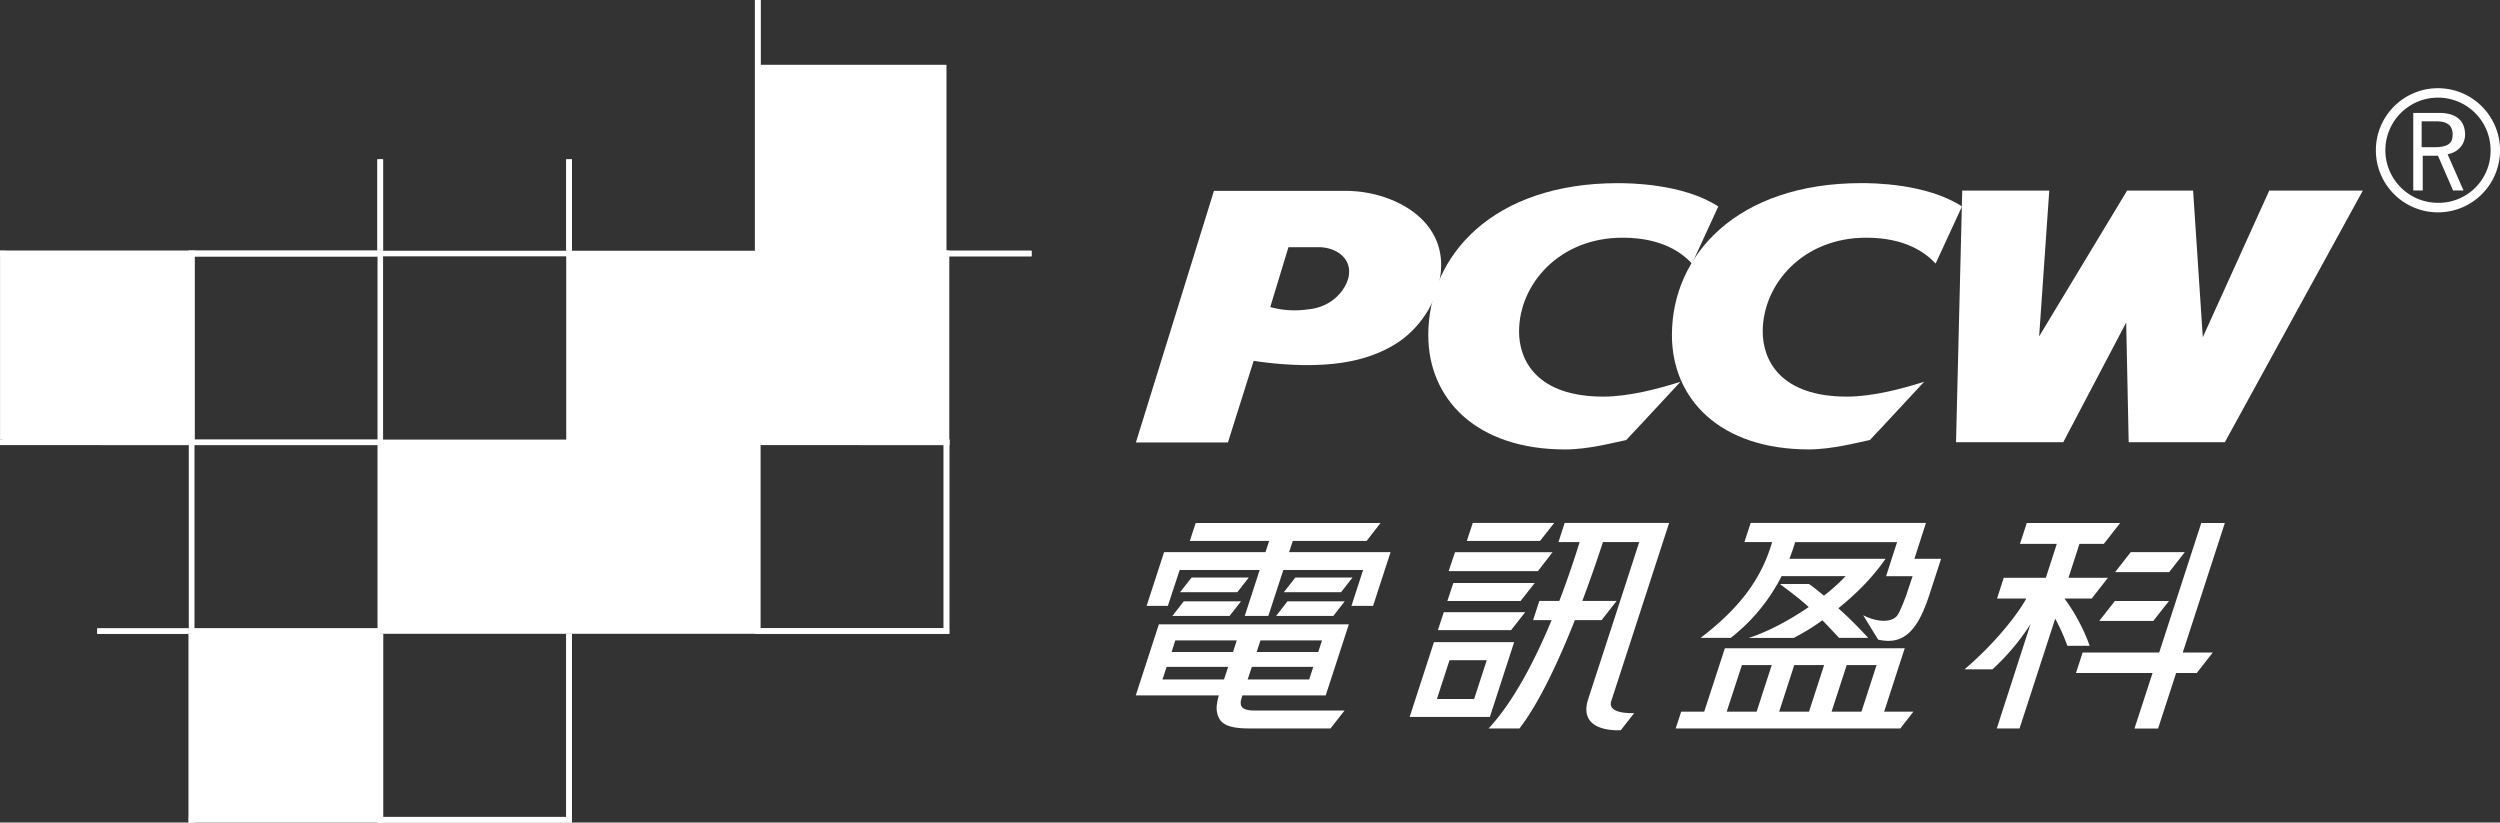 <svg id="Layer_1" data-name="Layer 1" xmlns="http://www.w3.org/2000/svg" xmlns:xlink="http://www.w3.org/1999/xlink" viewBox="0 0 1365.91 449.4"><rect x="0" y="0" width="1365.91" height="449.4" fill="#333333" stroke="none"/><defs><style>.cls-1,.cls-18{fill:#fff;}.cls-2{clip-path:url(#clip-path);}.cls-3{clip-path:url(#clip-path-2);}.cls-4{clip-path:url(#clip-path-3);}.cls-5{clip-path:url(#clip-path-4);}.cls-6{clip-path:url(#clip-path-5);}.cls-7{clip-path:url(#clip-path-6);}.cls-8{clip-path:url(#clip-path-7);}.cls-9{clip-path:url(#clip-path-8);}.cls-10{clip-path:url(#clip-path-9);}.cls-11{clip-path:url(#clip-path-10);}.cls-12{clip-path:url(#clip-path-11);}.cls-13{clip-path:url(#clip-path-12);}.cls-14{clip-path:url(#clip-path-13);}.cls-15{clip-path:url(#clip-path-14);}.cls-16{clip-path:url(#clip-path-15);}.cls-17{clip-path:url(#clip-path-16);}.cls-18{fill-rule:evenodd;}</style><clipPath id="clip-path" transform="translate(-0.04 -5.3)"><rect class="cls-1" x="53.19" y="348.62" width="49.99" height="2.98"/></clipPath><clipPath id="clip-path-2" transform="translate(-0.04 -5.3)"><rect class="cls-1" x="309.41" y="351.58" width="3.07" height="100.04"/></clipPath><clipPath id="clip-path-3" transform="translate(-0.04 -5.3)"><rect class="cls-1" x="515.64" y="245.43" width="3.07" height="103.08"/></clipPath><clipPath id="clip-path-4" transform="translate(-0.04 -5.3)"><rect class="cls-1" x="206.26" y="92.36" width="3.09" height="49.93"/></clipPath><clipPath id="clip-path-5" transform="translate(-0.04 -5.3)"><rect class="cls-1" x="412.51" y="5.3" width="3.09" height="136.99"/></clipPath><clipPath id="clip-path-6" transform="translate(-0.04 -5.3)"><rect class="cls-1" x="309.42" y="92.37" width="3.08" height="49.91"/></clipPath><clipPath id="clip-path-7" transform="translate(-0.04 -5.3)"><rect class="cls-1" x="206.3" y="451.64" width="106.19" height="3.06"/></clipPath><clipPath id="clip-path-8" transform="translate(-0.04 -5.3)"><rect class="cls-1" x="412.51" y="142.29" width="106.21" height="3.05"/></clipPath><clipPath id="clip-path-9" transform="translate(-0.04 -5.3)"><rect class="cls-1" x="412.51" y="245.45" width="106.21" height="3.03"/></clipPath><clipPath id="clip-path-10" transform="translate(-0.04 -5.3)"><rect class="cls-1" x="412.51" y="348.52" width="106.21" height="3.08"/></clipPath><clipPath id="clip-path-11" transform="translate(-0.04 -5.3)"><rect class="cls-1" x="457.38" y="142.3" width="106.25" height="3.05"/></clipPath><clipPath id="clip-path-12" transform="translate(-0.04 -5.3)"><rect class="cls-1" x="0.04" y="245.45" width="103.14" height="3.03"/></clipPath><clipPath id="clip-path-13" transform="translate(-0.04 -5.3)"><rect class="cls-1" x="103.18" y="142.29" width="3.07" height="103.11"/></clipPath><clipPath id="clip-path-14" transform="translate(-0.04 -5.3)"><rect class="cls-1" x="0.07" y="142.28" width="206.2" height="3.07"/></clipPath><clipPath id="clip-path-15" transform="translate(-0.04 -5.3)"><rect class="cls-1" x="103.13" y="351.59" width="3.13" height="103.1"/></clipPath><clipPath id="clip-path-16" transform="translate(-0.04 -5.3)"><rect class="cls-1" x="206.3" y="351.59" width="3.08" height="103.1"/></clipPath></defs><path class="cls-1" d="M412.51,245.49H312.45V145.35H412.51Zm-103.11,103H209.34v-100H309.4Zm103.11,0H312.45v-100H412.51Zm-206.21,0h-100v-100h100Zm0-103.13h-100v-100h100Zm103.1.11H209.34V145.35H309.4ZM415.6,142.3H103.19V351.59H415.6Z" transform="translate(-0.04 -5.3)"/><path class="cls-1" d="M515.64,145.36h3.06v100h-3.06Z" transform="translate(-0.04 -5.3)"/><rect class="cls-1" x="53.14" y="343.32" width="49.99" height="2.98"/><g class="cls-2"><path class="cls-1" d="M53.19,348.62h50v3h-50Z" transform="translate(-0.04 -5.3)"/></g><rect class="cls-1" x="309.36" y="346.28" width="3.07" height="100.04"/><g class="cls-3"><path class="cls-1" d="M309.42,351.59h3.07v100h-3.07Z" transform="translate(-0.04 -5.3)"/></g><rect class="cls-1" x="515.59" y="240.13" width="3.07" height="103.08"/><g class="cls-4"><path class="cls-1" d="M515.64,245.43h3.06V348.51h-3.06Z" transform="translate(-0.04 -5.3)"/></g><rect class="cls-1" x="206.22" y="87.06" width="3.09" height="49.93"/><g class="cls-5"><path class="cls-1" d="M206.25,92.36h3.12v49.92h-3.12Z" transform="translate(-0.04 -5.3)"/></g><rect class="cls-1" x="412.47" width="3.09" height="136.99"/><g class="cls-6"><path class="cls-1" d="M412.51,5.3h3.09v137h-3.09Z" transform="translate(-0.04 -5.3)"/></g><rect class="cls-1" x="309.38" y="87.07" width="3.08" height="49.91"/><g class="cls-7"><path class="cls-1" d="M309.42,92.37h3.08v49.91h-3.08Z" transform="translate(-0.04 -5.3)"/></g><rect class="cls-1" x="206.25" y="446.34" width="106.19" height="3.06"/><g class="cls-8"><path class="cls-1" d="M206.3,451.64H312.48v3.06H206.3Z" transform="translate(-0.04 -5.3)"/></g><path class="cls-1" d="M103.18,451.64H209.37v3.06H103.18Z" transform="translate(-0.04 -5.3)"/><rect class="cls-1" x="412.47" y="136.99" width="106.21" height="3.05"/><g class="cls-9"><path class="cls-1" d="M412.51,142.29h106.2v3.05H412.51Z" transform="translate(-0.04 -5.3)"/></g><rect class="cls-1" x="412.47" y="240.15" width="106.21" height="3.03"/><g class="cls-10"><path class="cls-1" d="M412.51,245.45h106.2v3H412.51Z" transform="translate(-0.04 -5.3)"/></g><rect class="cls-1" x="412.47" y="343.22" width="106.21" height="3.08"/><g class="cls-11"><path class="cls-1" d="M412.51,348.53h106.2v3.06H412.51Z" transform="translate(-0.04 -5.3)"/></g><rect class="cls-1" x="457.33" y="136.99" width="106.25" height="3.05"/><g class="cls-12"><path class="cls-1" d="M457.38,142.3H563.63v3H457.38Z" transform="translate(-0.04 -5.3)"/></g><rect class="cls-1" y="240.15" width="103.14" height="3.03"/><g class="cls-13"><path class="cls-1" d="M.05,245.45H103.18v3H.05Z" transform="translate(-0.04 -5.3)"/></g><rect class="cls-1" x="103.14" y="136.99" width="3.07" height="103.11"/><g class="cls-14"><path class="cls-1" d="M103.18,142.29h3.07V245.4h-3.07Z" transform="translate(-0.04 -5.3)"/></g><rect class="cls-1" x="0.03" y="136.98" width="206.2" height="3.07"/><g class="cls-15"><path class="cls-1" d="M.08,142.29h206.2v3.07H.08Z" transform="translate(-0.04 -5.3)"/></g><path class="cls-1" d="M.07,142.28h3V245.39h-3Z" transform="translate(-0.04 -5.3)"/><rect class="cls-1" x="103.08" y="346.29" width="3.13" height="103.1"/><g class="cls-16"><path class="cls-1" d="M103.14,351.59h3.12V454.7h-3.12Z" transform="translate(-0.04 -5.3)"/></g><rect class="cls-1" x="206.26" y="346.29" width="3.08" height="103.1"/><g class="cls-17"><path class="cls-1" d="M206.3,351.59h3.08V454.7H206.3Z" transform="translate(-0.04 -5.3)"/></g><path class="cls-1" d="M104.72,350H207.84V453.15H104.72Z" transform="translate(-0.04 -5.3)"/><path class="cls-1" d="M207.84,247H311v103.1H207.84Z" transform="translate(-0.04 -5.3)"/><path class="cls-1" d="M311,247H414.06v103.1H311Z" transform="translate(-0.04 -5.3)"/><path class="cls-1" d="M1.61,143.81H104.72V246.93H1.61Z" transform="translate(-0.04 -5.3)"/><path class="cls-1" d="M311,143.81H414.06V246.93H311Z" transform="translate(-0.04 -5.3)"/><path class="cls-1" d="M414.05,143.81H517.16V246.93H414.05Z" transform="translate(-0.04 -5.3)"/><path class="cls-1" d="M414.05,40.7H517.16V143.81H414.05Z" transform="translate(-0.04 -5.3)"/><path class="cls-1" d="M1028.74,238.2l22.58-24.31c-11.63,3.7-28,8.11-42.19,8.11-35.91,0-46.12-19.49-46-35.83.13-25.64,21.95-51,56.47-51,21.78,0,32.51,8.31,38,14.13L1072,118.09c-19.53-12.69-49.38-12.74-54.93-12.74-68.21,0-103.55,39.5-103.55,83,0,35,26.29,62.49,74.79,62.49,13,0,27.52-4,33.36-5.13Z" transform="translate(-0.04 -5.3)"/><path class="cls-1" d="M895.6,238.2l22.59-24.31c-11.63,3.7-28,8.11-42.19,8.11-35.91,0-46.12-19.49-46-35.83.13-25.64,22-51,56.49-51,21.76,0,32.5,8.31,38,14.13l14.36-31.19c-19.52-12.69-49.36-12.74-54.9-12.74-68.21,0-103.55,39.5-103.55,83,0,35,26.28,62.49,74.8,62.49,13,0,27.5-4,33.32-5.13Z" transform="translate(-0.04 -5.3)"/><path class="cls-1" d="M735.22,109.57H663.3L620.65,247.05h50.28L685,202.44a198.27,198.27,0,0,0,28.16,2.34c13.68,0,33.68-1.16,50.75-12.45,13.68-9.15,23-25.29,23.5-41,.94-27.64-27.77-41.75-52.21-41.75m1.25,48.48c-1.55,5.38-8.25,15.11-21.93,16.28a50,50,0,0,1-20.46-1.27L704,140.35h16.68c8.74,0,19.2,5.9,15.84,17.7m425.19,23.49-34.38,65.36h-58.59l3.39-137.46h47.55l-5.53,79.64,48.06-79.64h36.06l5.3,80.11,36.3-80.11H1291L1215.62,246.9h-52.54Zm-415,119.31H706.36l-2,6.11H759.8l-9.56,29.36H738.43l6.35-19.58H701.2L693,341.84H680.12l8.15-25.1h-43.7l-6.45,19.58H626.51l6.36-19.58,3.18-9.78h55.41l2-6.11H650.11l3.21-9.82h101Zm-58,54.33-2.06,6.36h33.63l2.06-6.36Zm-15,6.36,2.06-6.36h-33.6l-2,6.36Zm8,15h33.62l2.24-6.89H684Zm-46.54,0H668.8l2.25-6.89H637.46Zm82.66,8.71h-39c-.24.76-.46,1.49-.63,2.16a5.89,5.89,0,0,0-.14,3.11c.67,2.18,3.22,3,7.81,3h48.78l-7.67,9.77H682.32c-13.18,0-15.73-3.62-17-7.39a13.14,13.14,0,0,1-.34-6.14,28.58,28.58,0,0,1,1-4.51H620.58l12.61-38.82H737l-12.64,38.82ZM782,397H770.23l13.27-40.87h43.82L814.05,397H782ZM792,366l-6.89,21.22h20.34l6.9-21.22Zm120-75-31.56,97.12c-2.28,6.64,8.11,6.85,12.44,6.82l-7.29,9.3s-23.83,1.88-17.86-16.86c.65-2,20-61.37,27.92-85.91H875.84c-2.66,8.13-6.54,19.58-11.28,32.16h18.75l-8.21,10.5H860.49c-8.66,21.84-19.38,45.07-30.26,59.17H813.36c13.86-14.89,25.57-37.85,34.42-59.17H837.66l3.42-10.5H852c4.9-12.8,8.67-24.3,11.09-32.16H851.52l3.4-10.47h57.16Zm76.36,33.34c2.31,1.61,5.13,3.85,8.21,6.41a107.55,107.55,0,0,0,11.88-10.68H973.44a100.2,100.2,0,0,1-27.79,33.75H929.18c19.82-15.11,33-31.06,39.07-52.35H953.13L956.55,291h95.76L1046,310.61h14.57l-6.4,19.69c-6.4,19.77-14.2,27.66-28,24.45L1018,341.43c7.22,3.76,15.19,4.21,18.46.39,1.71-2,5.12-11.34,5.18-11.64l3.38-10.07h-14.49l6-18.6H980.85c-.82,2.74-1.86,5.8-3.15,9.11h52.51c-7.4,10.76-16.93,19.91-25.76,27a228.92,228.92,0,0,1,16.29,16.2h-15.89c-3.56-3.85-6.55-7-9.13-9.63A115.39,115.39,0,0,1,980,353.86h-24.6c10.2-3.21,22.17-9.58,32.85-16.89-5.37-4.91-9.29-7.67-15.7-12.59h15.91Zm-36.6,44.33-8.31,25.44h16.35l8.25-25.44Zm88.66-8.29-2.11,6.52Zm0,0-2.11,6.52-.59,1.78-8.25,25.44h16l-7.16,9.17H915.58l3-9.17h12.58l11-33.74.29-.89h98.29Zm-52,33.74,8.24-25.44h-16.3l-8.26,25.44Zm20.59-25.45-8.26,25.44h16.33l8.25-25.44Zm100.44-22.4A122.65,122.65,0,0,1,1088.63,371h-15.24c16.8-14.39,28.56-29.44,33.76-38.69h-16l3.66-11.31h23l6-18.57h-20.13l3.72-11.38h51l-8.88,11.38h-13.34l-6,18.57h21.55l-8.85,11.31H1128a102,102,0,0,1,13.77,25.83h-12.18a110.3,110.3,0,0,0-6.66-14.82l-19.49,60H1091Z" transform="translate(-0.04 -5.3)"/><path class="cls-1" d="M1209,361.83,1200.27,373H1189l-9.86,30.33h-12.9l9.88-30.33h-41.83l3.62-11.17h41.83l23-70.8h12.88l-23,70.8Z" transform="translate(-0.04 -5.3)"/><path class="cls-18" d="M1185.2,317.88h-29.54l8.53-10.92h29.55Zm-8.67,26.67H1147l8.54-10.89h29.54Zm-335.07-43.7h-40l3.24-9.82h44.48Zm-1.15,16.48H791.53L795,307h53.31Zm-9.48,16.33h-40l3.26-9.83h44.46Zm-5.18,15.93h-40l3.22-9.82h44.49Zm-92.9-20.75H701.5l6.26-8H739Zm-4.25,13H697.25l6.23-8h31.26Zm-52.42-13H644.81l6.27-8h31.25Zm-4.25,13H640.57l6.25-8h31.26Z" transform="translate(-0.04 -5.3)"/><path class="cls-1" d="M1298.13,87.41a33.92,33.92,0,1,1,33.92,33.92,33.94,33.94,0,0,1-33.92-33.92m62.67,0a28.74,28.74,0,1,0-28.75,28.71,28.37,28.37,0,0,0,28.75-28.71M1332.71,67c11.64,0,14.16,6.51,14.16,11.88,0,5-3.52,9.55-9.54,10.72l8.69,19.77h-5.7l-8.28-19h-8.3v19h-5.18V67Zm-9.51,18.74h6.86c8.61,0,10-3,10-6.94,0-5.44-3.51-7.22-9.13-7.22h-7.79V85.72Z" transform="translate(-0.04 -5.3)"/></svg>
